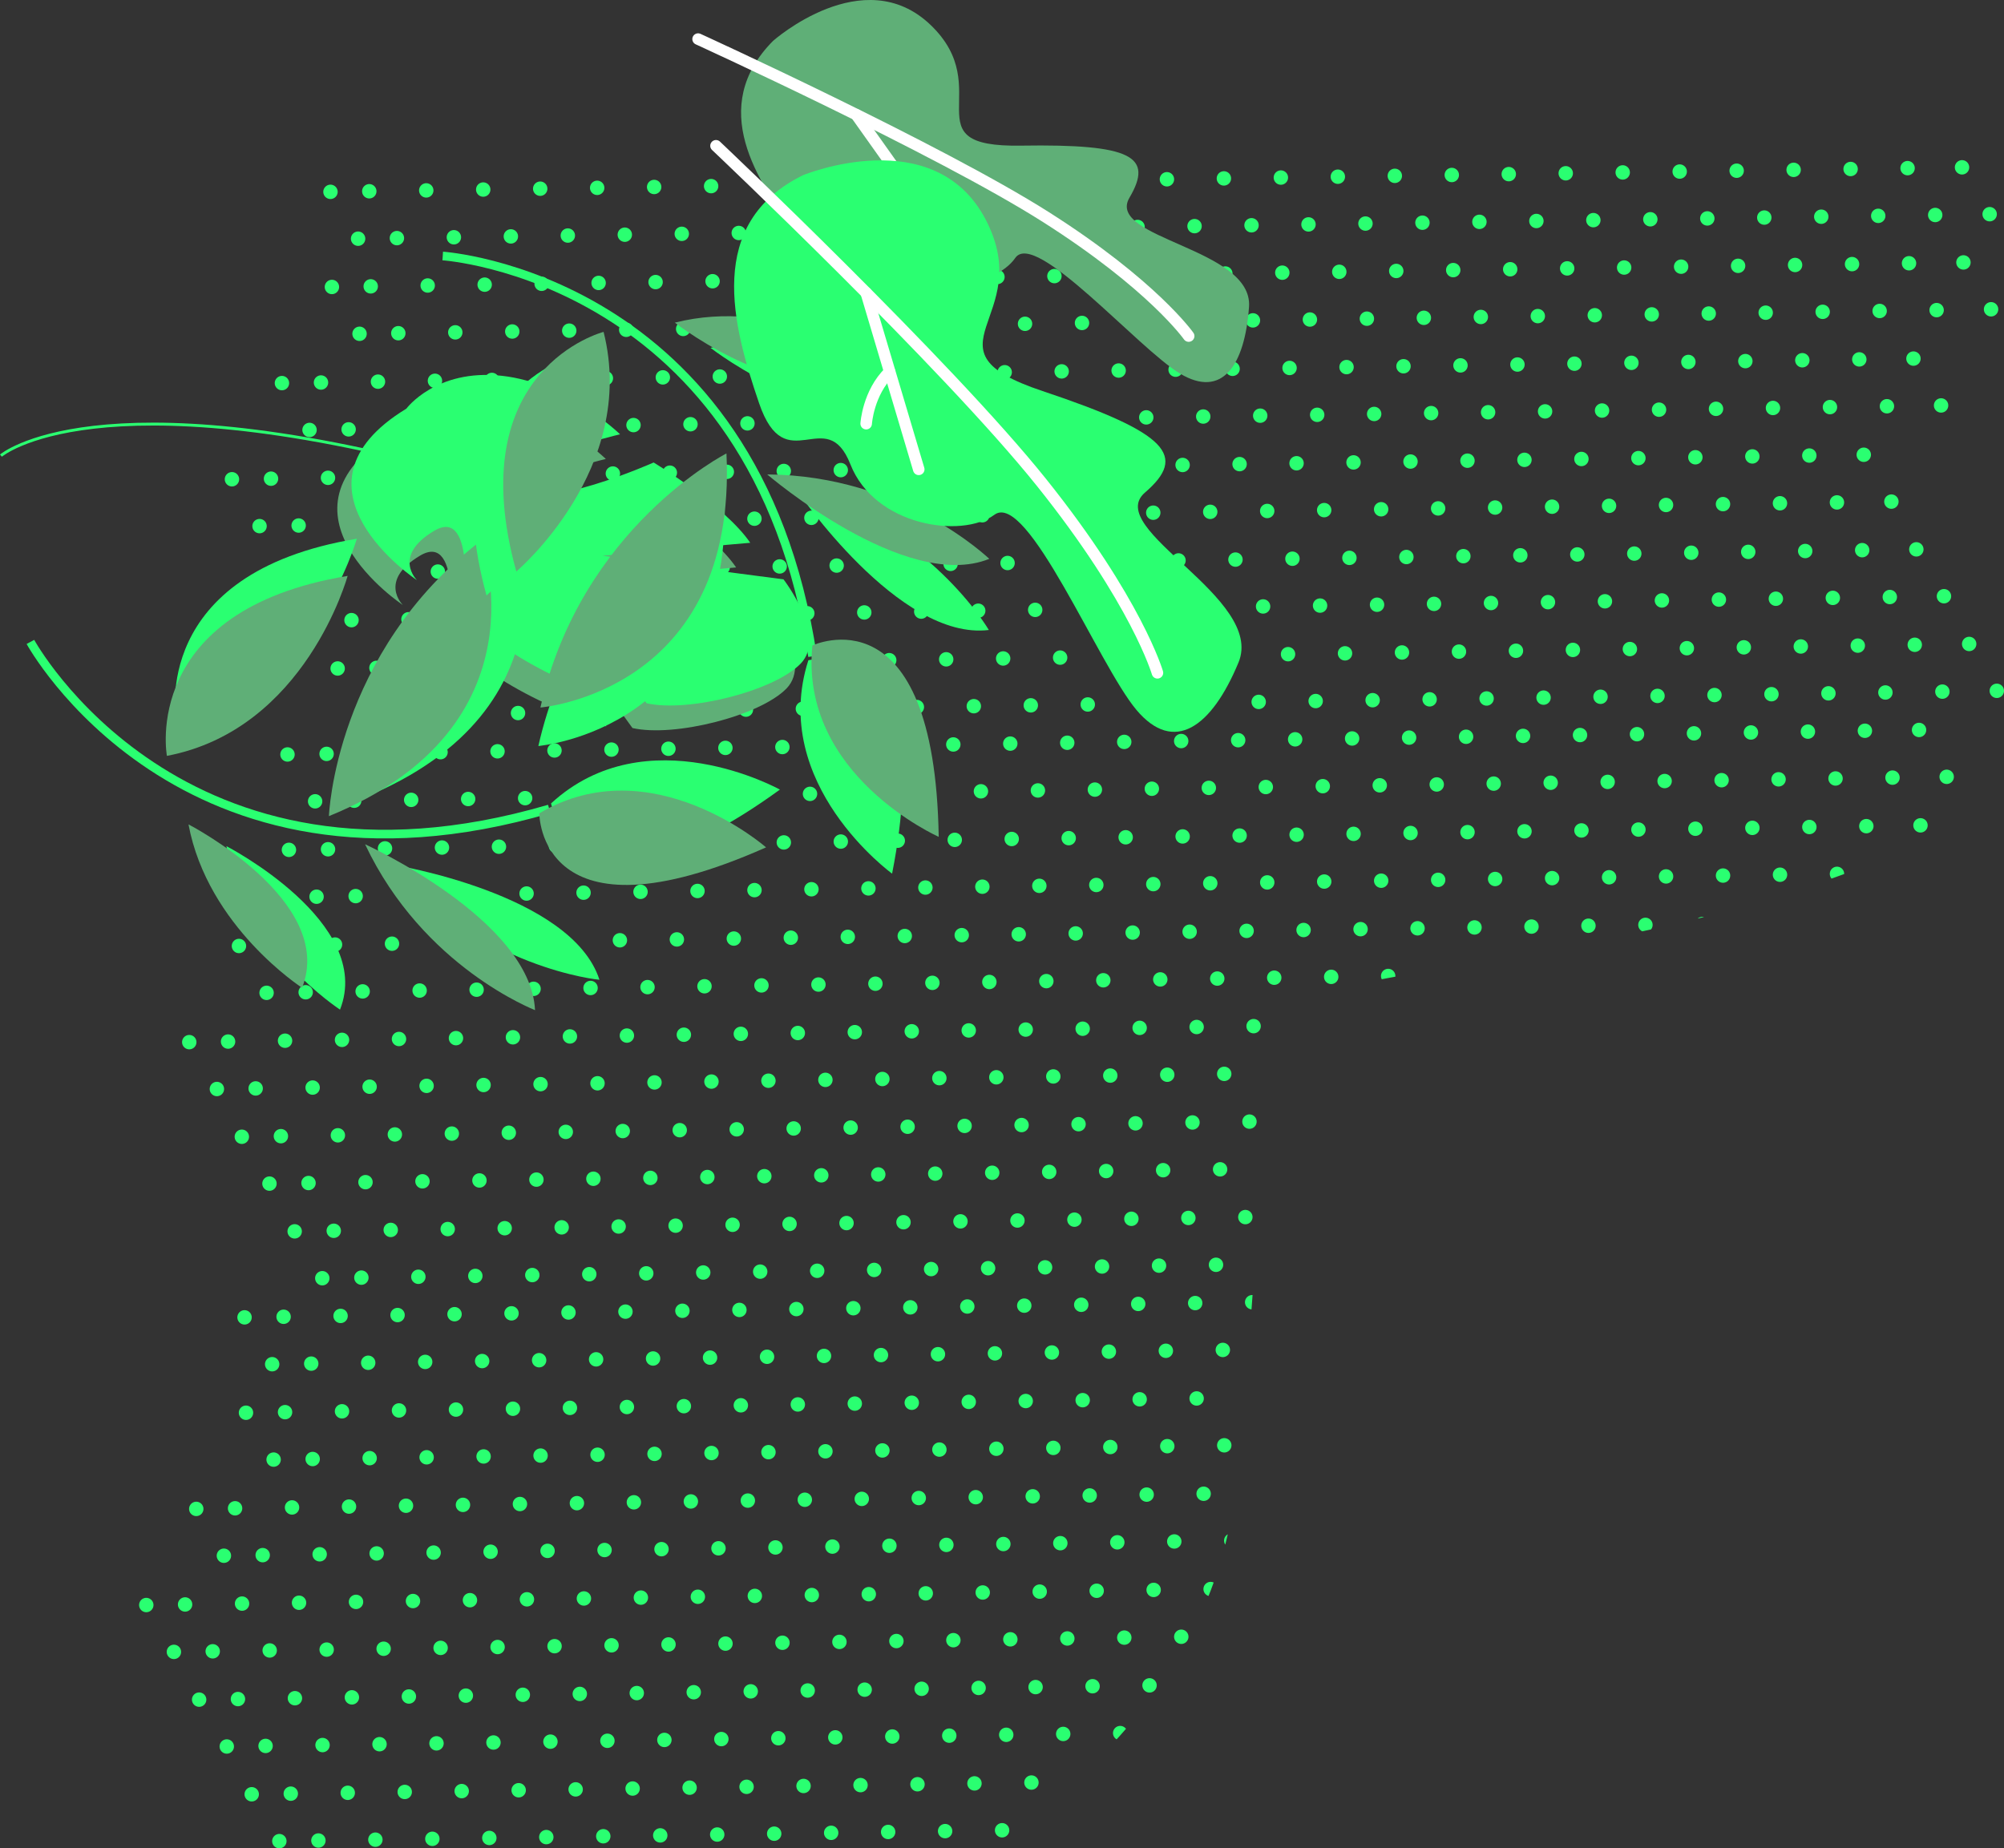 <svg xmlns="http://www.w3.org/2000/svg" xmlns:xlink="http://www.w3.org/1999/xlink" viewBox="0 0 695.66 641.79"><rect x="0" y="0" width="695.66" height="641.79" fill="#333333" stroke="none"/><defs><style>.cls-1,.cls-3,.cls-4,.cls-7,.cls-8,.cls-9{fill:none;}.cls-2{clip-path:url(#clip-path);}.cls-3,.cls-4,.cls-7,.cls-8{stroke:#2aff71;}.cls-3,.cls-4,.cls-9{stroke-linecap:round;stroke-linejoin:round;}.cls-3,.cls-4{stroke-width:5px;}.cls-4{stroke-dasharray:0 19.78;}.cls-5{fill:#5faf77;}.cls-6{fill:#2aff71;}.cls-7,.cls-8{stroke-miterlimit:10;}.cls-8{stroke-width:3px;}.cls-9{stroke:#fff;stroke-width:4px;}</style><clipPath id="clip-path" transform="translate(-68.57 -0.43)"><path class="cls-1" d="M137,735.62S478.5,695.08,497.43,517.08s-6.4-166.22,72.2-180.51,255.51-34,278.74-185.31S871.5,0,871.5,0L0,13.1Z"/></clipPath></defs><g id="Calque_2" data-name="Calque 2"><g id="Calque_1-2" data-name="Calque 1"><g class="cls-2"><line class="cls-3" x1="663.43" y1="630.77" x2="663.43" y2="630.77"/><line class="cls-4" x1="644.53" y1="631.06" x2="106.42" y2="639.14"/><line class="cls-3" x1="96.97" y1="639.29" x2="96.97" y2="639.29"/><line class="cls-3" x1="645.08" y1="597.92" x2="645.08" y2="597.92"/><line class="cls-4" x1="626.19" y1="598.21" x2="88.17" y2="606.29"/><line class="cls-3" x1="78.72" y1="606.43" x2="78.72" y2="606.43"/><line class="cls-3" x1="626.74" y1="565.07" x2="626.74" y2="565.07"/><line class="cls-4" x1="607.84" y1="565.35" x2="69.82" y2="573.44"/><line class="cls-3" x1="60.37" y1="573.58" x2="60.37" y2="573.58"/><line class="cls-3" x1="644.09" y1="531.68" x2="644.09" y2="531.68"/><line class="cls-4" x1="625.19" y1="531.97" x2="87.17" y2="540.05"/><line class="cls-3" x1="77.72" y1="540.19" x2="77.72" y2="540.19"/><line class="cls-3" x1="661.44" y1="498.3" x2="661.44" y2="498.3"/><line class="cls-4" x1="642.54" y1="498.58" x2="104.42" y2="506.67"/><line class="cls-3" x1="94.98" y1="506.81" x2="94.98" y2="506.81"/><line class="cls-3" x1="660.94" y1="465.18" x2="660.94" y2="465.18"/><line class="cls-4" x1="642.04" y1="465.46" x2="103.93" y2="473.55"/><line class="cls-3" x1="94.48" y1="473.69" x2="94.48" y2="473.69"/><line class="cls-3" x1="678.25" y1="435.32" x2="678.25" y2="435.32"/><line class="cls-4" x1="659.45" y1="435.6" x2="121.33" y2="443.69"/><line class="cls-3" x1="111.88" y1="443.83" x2="111.88" y2="443.83"/><line class="cls-3" x1="660" y1="402.47" x2="660" y2="402.47"/><line class="cls-4" x1="641.1" y1="402.75" x2="102.98" y2="410.84"/><line class="cls-3" x1="93.54" y1="410.98" x2="93.54" y2="410.98"/><line class="cls-3" x1="641.65" y1="369.62" x2="641.65" y2="369.62"/><line class="cls-4" x1="622.75" y1="369.9" x2="84.73" y2="377.99"/><line class="cls-3" x1="75.29" y1="378.13" x2="75.29" y2="378.13"/><line class="cls-3" x1="659" y1="336.23" x2="659" y2="336.23"/><line class="cls-4" x1="640.11" y1="336.51" x2="101.99" y2="344.6"/><line class="cls-3" x1="92.54" y1="344.74" x2="92.54" y2="344.74"/><line class="cls-3" x1="676.26" y1="302.84" x2="676.26" y2="302.84"/><line class="cls-4" x1="657.46" y1="303.13" x2="119.34" y2="311.21"/><line class="cls-3" x1="109.89" y1="311.36" x2="109.89" y2="311.36"/><line class="cls-3" x1="675.76" y1="269.73" x2="675.76" y2="269.73"/><line class="cls-4" x1="656.96" y1="270.01" x2="118.84" y2="278.09"/><line class="cls-3" x1="109.39" y1="278.24" x2="109.39" y2="278.24"/><line class="cls-3" x1="693.16" y1="239.87" x2="693.16" y2="239.87"/><line class="cls-4" x1="674.27" y1="240.15" x2="136.25" y2="248.24"/><line class="cls-3" x1="126.8" y1="248.38" x2="126.8" y2="248.38"/><line class="cls-3" x1="674.82" y1="207.02" x2="674.82" y2="207.02"/><line class="cls-4" x1="656.02" y1="207.3" x2="117.9" y2="215.39"/><line class="cls-3" x1="108.45" y1="215.53" x2="108.45" y2="215.53"/><line class="cls-3" x1="656.57" y1="174.17" x2="656.57" y2="174.17"/><line class="cls-4" x1="637.67" y1="174.45" x2="99.55" y2="182.54"/><line class="cls-3" x1="90.1" y1="182.68" x2="90.1" y2="182.68"/><line class="cls-3" x1="673.82" y1="140.78" x2="673.82" y2="140.78"/><line class="cls-4" x1="655.02" y1="141.06" x2="116.9" y2="149.15"/><line class="cls-3" x1="107.45" y1="149.29" x2="107.45" y2="149.29"/><line class="cls-3" x1="691.17" y1="107.39" x2="691.17" y2="107.39"/><line class="cls-4" x1="672.27" y1="107.68" x2="134.25" y2="115.76"/><line class="cls-3" x1="124.81" y1="115.9" x2="124.81" y2="115.9"/><line class="cls-3" x1="690.68" y1="74.37" x2="690.68" y2="74.37"/><line class="cls-4" x1="671.78" y1="74.65" x2="133.76" y2="82.74"/><line class="cls-3" x1="124.31" y1="82.88" x2="124.31" y2="82.88"/><line class="cls-3" x1="653.84" y1="614.5" x2="653.84" y2="614.5"/><line class="cls-4" x1="634.94" y1="614.79" x2="96.83" y2="622.87"/><line class="cls-3" x1="87.38" y1="623.02" x2="87.38" y2="623.02"/><line class="cls-3" x1="635.49" y1="581.65" x2="635.49" y2="581.65"/><line class="cls-4" x1="616.6" y1="581.94" x2="78.58" y2="590.02"/><line class="cls-3" x1="69.13" y1="590.16" x2="69.13" y2="590.16"/><line class="cls-3" x1="617.15" y1="548.8" x2="617.15" y2="548.8"/><line class="cls-4" x1="598.25" y1="549.09" x2="60.23" y2="557.17"/><line class="cls-3" x1="50.78" y1="557.31" x2="50.78" y2="557.31"/><line class="cls-3" x1="634.5" y1="515.41" x2="634.5" y2="515.41"/><line class="cls-4" x1="615.6" y1="515.7" x2="77.58" y2="523.78"/><line class="cls-3" x1="68.13" y1="523.93" x2="68.13" y2="523.93"/><line class="cls-3" x1="651.85" y1="482.03" x2="651.85" y2="482.03"/><line class="cls-4" x1="632.95" y1="482.31" x2="94.84" y2="490.4"/><line class="cls-3" x1="85.39" y1="490.54" x2="85.39" y2="490.54"/><line class="cls-3" x1="651.35" y1="448.91" x2="651.35" y2="448.91"/><line class="cls-4" x1="632.45" y1="449.19" x2="94.34" y2="457.28"/><line class="cls-3" x1="84.89" y1="457.42" x2="84.89" y2="457.42"/><line class="cls-3" x1="668.66" y1="419.05" x2="668.66" y2="419.05"/><line class="cls-4" x1="649.86" y1="419.34" x2="111.74" y2="427.42"/><line class="cls-3" x1="102.29" y1="427.56" x2="102.29" y2="427.56"/><line class="cls-3" x1="650.41" y1="386.2" x2="650.41" y2="386.2"/><line class="cls-4" x1="631.51" y1="386.48" x2="93.4" y2="394.57"/><line class="cls-3" x1="83.95" y1="394.71" x2="83.95" y2="394.71"/><line class="cls-3" x1="632.06" y1="353.35" x2="632.06" y2="353.35"/><line class="cls-4" x1="613.17" y1="353.63" x2="75.14" y2="361.72"/><line class="cls-3" x1="65.7" y1="361.86" x2="65.7" y2="361.86"/><line class="cls-3" x1="649.41" y1="319.96" x2="649.41" y2="319.96"/><line class="cls-4" x1="630.52" y1="320.25" x2="92.4" y2="328.33"/><line class="cls-3" x1="82.95" y1="328.47" x2="82.95" y2="328.47"/><line class="cls-3" x1="666.67" y1="286.58" x2="666.67" y2="286.58"/><line class="cls-4" x1="647.87" y1="286.86" x2="109.75" y2="294.95"/><line class="cls-3" x1="100.3" y1="295.09" x2="100.3" y2="295.09"/><line class="cls-3" x1="666.17" y1="253.46" x2="666.17" y2="253.46"/><line class="cls-4" x1="647.37" y1="253.74" x2="109.25" y2="261.83"/><line class="cls-3" x1="99.8" y1="261.97" x2="99.8" y2="261.97"/><line class="cls-3" x1="683.57" y1="223.6" x2="683.57" y2="223.6"/><line class="cls-4" x1="664.68" y1="223.88" x2="126.66" y2="231.97"/><line class="cls-3" x1="117.21" y1="232.11" x2="117.21" y2="232.11"/><line class="cls-3" x1="665.23" y1="190.75" x2="665.23" y2="190.75"/><line class="cls-4" x1="646.43" y1="191.03" x2="108.31" y2="199.12"/><line class="cls-3" x1="98.86" y1="199.26" x2="98.86" y2="199.26"/><line class="cls-3" x1="646.98" y1="157.9" x2="646.98" y2="157.9"/><line class="cls-4" x1="628.08" y1="158.18" x2="89.96" y2="166.27"/><line class="cls-3" x1="80.52" y1="166.41" x2="80.52" y2="166.41"/><line class="cls-3" x1="664.23" y1="124.51" x2="664.23" y2="124.51"/><line class="cls-4" x1="645.43" y1="124.79" x2="107.31" y2="132.88"/><line class="cls-3" x1="97.87" y1="133.02" x2="97.87" y2="133.02"/><line class="cls-3" x1="681.58" y1="91.12" x2="681.58" y2="91.12"/><line class="cls-4" x1="662.69" y1="91.41" x2="124.67" y2="99.49"/><line class="cls-3" x1="115.22" y1="99.64" x2="115.22" y2="99.64"/><line class="cls-3" x1="681.09" y1="58.1" x2="681.09" y2="58.1"/><line class="cls-4" x1="662.19" y1="58.38" x2="124.17" y2="66.47"/><line class="cls-3" x1="114.72" y1="66.61" x2="114.72" y2="66.61"/></g><path class="cls-5" d="M204.7,150.89s10.23-13.9,33.09-11.41,41.09,20.32,41.09,20.32S231.11,171.15,241.44,179s49.1-9.43,49.1-9.43,24.72,14.92,33.56,27.88L272.84,202l62.81,8.2s15.25,19.76,5.94,29.3-39,17-53.46,13.73l-12-16.58,2.87,16s-33.41-9-54.46-30.6c0,0,4.66-37.45-10.11-28.71s-6,17.18-6,17.18S159.78,178.21,204.7,150.89Z" transform="translate(-68.57 -0.43)"/><path class="cls-6" d="M209.63,142.33s10.23-13.9,33.09-11.42,41.09,20.32,41.09,20.32S236,162.59,246.37,170.45s49.1-9.43,49.1-9.43S320.19,175.93,329,188.9l-51.26,4.49,62.81,8.2s15.26,19.76,5.94,29.29-39,17-53.46,13.74l-12-16.59,2.87,16s-33.4-9-54.45-30.6c0,0,4.65-37.44-10.12-28.71s-6,17.18-6,17.18S164.71,169.65,209.63,142.33Z" transform="translate(-68.57 -0.43)"/><path class="cls-7" d="M68.9,158.63s32.88-28.24,158.74,6" transform="translate(-68.57 -0.43)"/><path class="cls-8" d="M79.13,223.32s52,95.54,180.1,58" transform="translate(-68.57 -0.43)"/><path class="cls-6" d="M129.72,250s-9.43-50.57,62.72-62.5C192.37,187.41,177.82,240.76,129.72,250Z" transform="translate(-68.57 -0.43)"/><path class="cls-5" d="M126.51,262.89s-9.43-50.56,62.73-62.49C189.24,200.4,174.68,253.74,126.51,262.89Z" transform="translate(-68.57 -0.43)"/><path class="cls-6" d="M147.17,294.24S198.55,320.76,186.6,351C186.53,350.89,153.91,330,147.17,294.24Z" transform="translate(-68.57 -0.43)"/><path class="cls-5" d="M134,286.68s51.37,26.51,39.43,56.75C173.37,343.33,140.68,322.31,134,286.68Z" transform="translate(-68.57 -0.43)"/><path class="cls-6" d="M339.3,274.6s-46.23-25.78-79.44,4.8C259.86,279.4,269.33,325.4,339.3,274.6Z" transform="translate(-68.57 -0.43)"/><path class="cls-5" d="M334.5,294.66s-39.79-34.9-78.71-11.82C255.79,282.84,255.42,329.8,334.5,294.66Z" transform="translate(-68.57 -0.43)"/><path class="cls-6" d="M194.58,277.54s2-56.57,52.87-95.7C247.34,181.91,271.36,246.26,194.58,277.54Z" transform="translate(-68.57 -0.43)"/><path class="cls-5" d="M182.75,283.82s2-56.57,52.86-95.7C235.61,188.12,259.53,252.54,182.75,283.82Z" transform="translate(-68.57 -0.43)"/><path class="cls-6" d="M204.66,300.63s62.34,10,72,40C276.68,340.66,235.4,336.77,204.66,300.63Z" transform="translate(-68.57 -0.43)"/><path class="cls-5" d="M195.3,293.58s57.53,26.18,59,57.61C254.26,351.09,215.51,336.4,195.3,293.58Z" transform="translate(-68.57 -0.43)"/><path class="cls-5" d="M336.92,14.63S368.3-13.22,391.6,9.08,384.16,51.62,423,51,469,54.84,460.64,69.09s43,17.41,41.51,37.92-9.41,31.89-24,23.11S427.91,80,421,90s-32.19,14.8-44.56.17-16.41,11-30.87-8S314.2,37.61,336.92,14.63Z" transform="translate(-68.57 -0.43)"/><path class="cls-9" d="M310.9,14s83.63,38.22,120.77,61.82,49.53,41.3,49.53,41.3" transform="translate(-68.57 -0.43)"/><line class="cls-9" x1="328.12" y1="83.3" x2="297.24" y2="39.83"/><path class="cls-9" d="M378,76.12s-2.37-8.64,1.59-16.42" transform="translate(-68.57 -0.43)"/><path class="cls-8" d="M350.64,228.32c-19.83-132-128.38-139-128.38-139" transform="translate(-68.57 -0.43)"/><path class="cls-6" d="M237.46,207.19C217.93,136.72,267.77,124,267.77,124,279.6,171.53,237.34,207.18,237.46,207.19Z" transform="translate(-68.57 -0.43)"/><path class="cls-5" d="M247.8,198.87c-19.54-70.48,30.3-83.2,30.3-83.2C290.06,163.22,247.8,198.87,247.8,198.87Z" transform="translate(-68.57 -0.43)"/><path class="cls-6" d="M383.31,133.11c-22.41,23.56-68.08-11.89-68.08-11.89C350.49,112.3,383.18,133.1,383.31,133.11Z" transform="translate(-68.57 -0.43)"/><path class="cls-5" d="M370.91,124.36c-22.41,23.56-68.08-11.9-68.08-11.9C338,103.52,370.78,124.34,370.91,124.36Z" transform="translate(-68.57 -0.43)"/><path class="cls-6" d="M349.18,229.69c-13.77,43,29.07,74.09,29.07,74.09C394.9,218.93,349.18,229.69,349.18,229.69Z" transform="translate(-68.57 -0.43)"/><path class="cls-5" d="M350.58,224.56C346,269.57,394.43,291,394.43,291,393,204.46,350.58,224.56,350.58,224.56Z" transform="translate(-68.57 -0.43)"/><path class="cls-6" d="M255.45,259.48C269.54,196.84,320,171.26,320,171.26,324,254.08,255.47,259.35,255.45,259.48Z" transform="translate(-68.57 -0.43)"/><path class="cls-5" d="M256.17,246.1c14.08-62.63,64.58-88.22,64.58-88.22C324.67,240.7,256.17,246.1,256.17,246.1Z" transform="translate(-68.57 -0.43)"/><path class="cls-6" d="M411.83,219.18c-31.28,3.84-66.62-48.49-66.62-48.49C390.93,183.37,411.83,219.18,411.83,219.18Z" transform="translate(-68.57 -0.43)"/><path class="cls-5" d="M412,194.47c-29.15,11.86-77.1-29.31-77.1-29.31C382.23,165.48,411.85,194.45,412,194.47Z" transform="translate(-68.57 -0.43)"/><path class="cls-6" d="M347.35,61.25s45.56-18.79,63.42,15.49-24.1,44.85,19.72,59.48,50.23,22.59,35.54,35.24,41.78,36.54,32.47,59-22.39,32-35.46,16.44-37.83-76.13-49.26-67.74-41.6,3.89-50-17.49-22.47,5.77-31.7-21.23S313.28,78,347.35,61.25Z" transform="translate(-68.57 -0.43)"/><path class="cls-9" d="M317.12,51.05s80.07,75.76,113.07,117,40.17,66,40.17,66" transform="translate(-68.57 -0.43)"/><line class="cls-9" x1="318.93" y1="162.97" x2="300.7" y2="101.68"/><path class="cls-9" d="M369.25,147.54s.66-10.71,8.14-18" transform="translate(-68.57 -0.43)"/></g></g></svg>